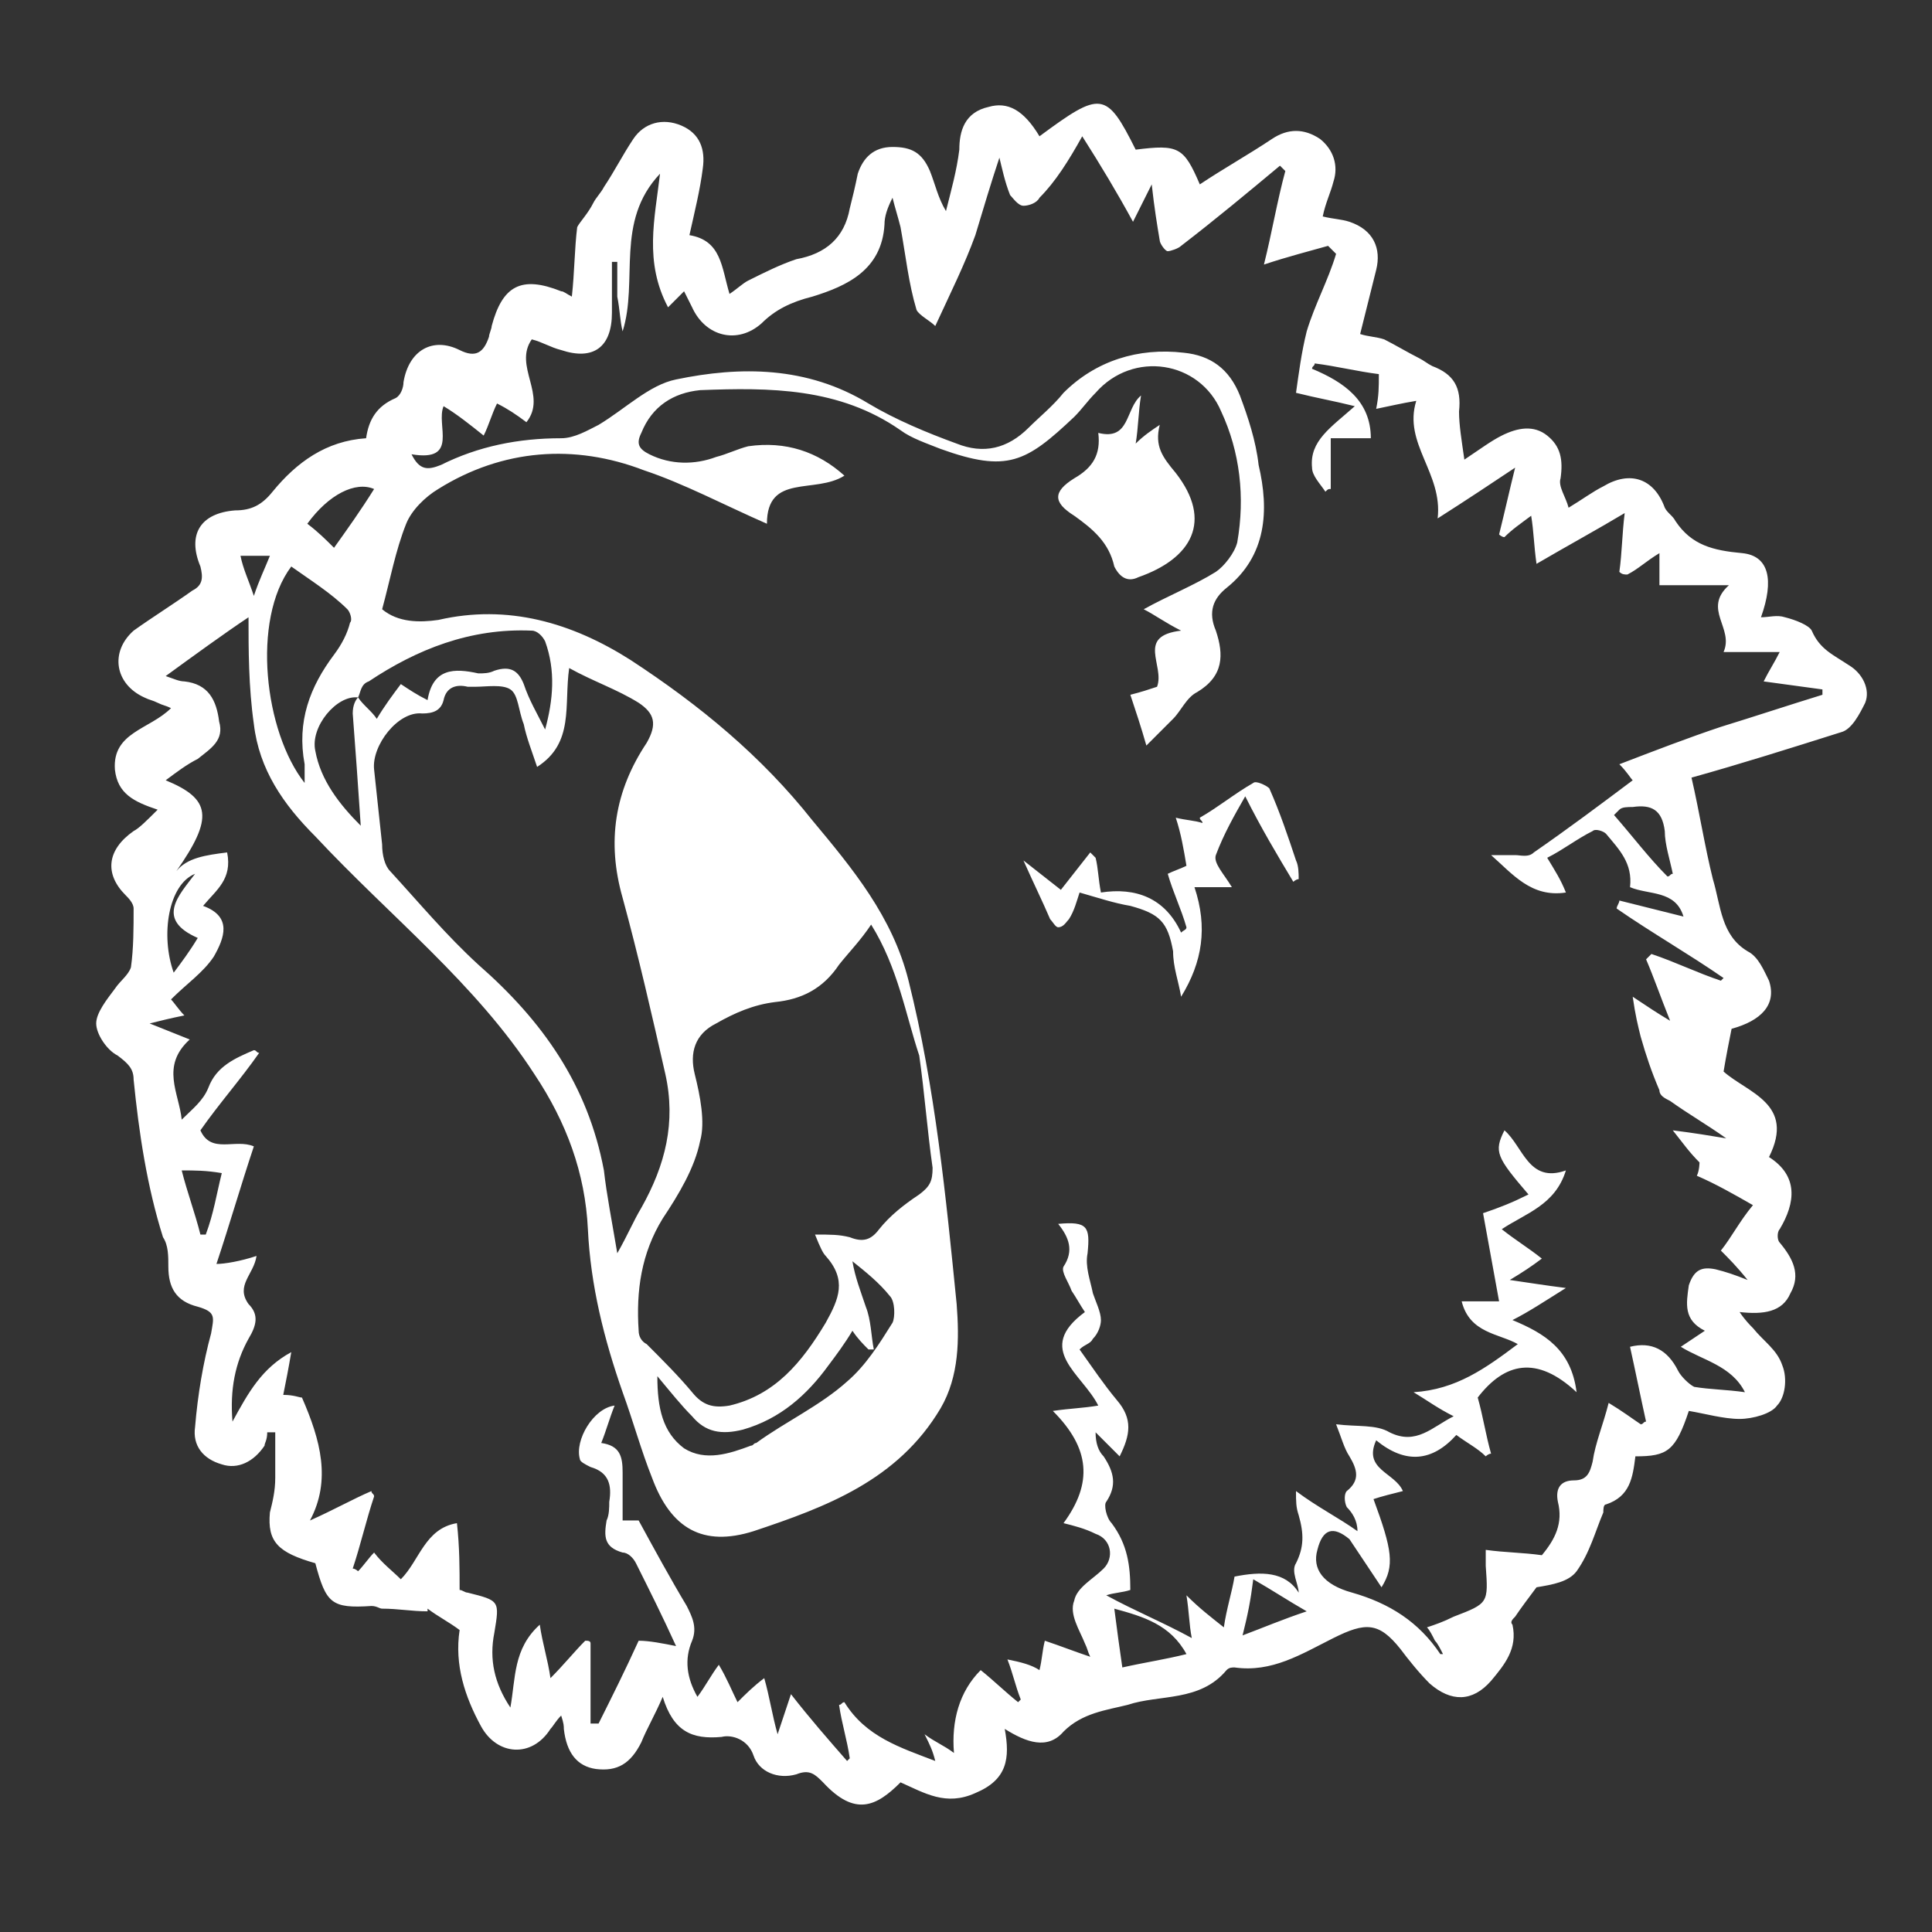 <?xml version="1.0" encoding="utf-8"?>
<!-- Generator: Adobe Illustrator 19.2.0, SVG Export Plug-In . SVG Version: 6.00 Build 0)  -->
<svg version="1.1" id="Layer_1" xmlns="http://www.w3.org/2000/svg" xmlns:xlink="http://www.w3.org/1999/xlink" x="0px" y="0px"
	 viewBox="0 0 72.3 72.3" style="enable-background:new 0 0 72.3 72.3;" xml:space="preserve">
<rect x="0" y="0" width="72.3" height="72.3" fill="#333333" stroke="none"/>
<style type="text/css">
	.st0{fill:#FFFFFF;}
</style>
<g>
	<path class="st0" d="M5.9,30.3c-0.9-0.3-1.5-0.6-1.6-1.5c-0.1-1.4,1.3-1.5,2.1-2.3c-0.2-0.1-0.3-0.1-0.5-0.2
		c-0.2-0.1-0.3-0.1-0.5-0.2c-1.1-0.5-1.3-1.7-0.4-2.5c0.7-0.5,1.5-1,2.2-1.5c0.4-0.2,0.4-0.5,0.3-0.9c-0.5-1.2,0-2,1.3-2.1
		c0.6,0,1-0.2,1.4-0.7c0.9-1.1,2-1.9,3.5-2c0.1-0.7,0.4-1.2,1.1-1.5c0.2-0.1,0.3-0.4,0.3-0.6c0.2-1.2,1.1-1.7,2.1-1.2
		c0.6,0.3,0.9,0.1,1.1-0.5c0-0.1,0.1-0.3,0.1-0.4c0.4-1.5,1.1-1.9,2.6-1.3c0.1,0,0.2,0.1,0.4,0.2c0.1-0.9,0.1-1.8,0.2-2.6
		C21.7,8.3,22,8,22.2,7.6c0.1-0.2,0.3-0.4,0.4-0.6c0.4-0.6,0.7-1.2,1.1-1.8c0.4-0.6,1.1-0.8,1.8-0.5c0.7,0.3,0.9,0.9,0.8,1.6
		c-0.1,0.8-0.3,1.6-0.5,2.5c1.2,0.2,1.2,1.2,1.5,2.2c0.3-0.2,0.5-0.4,0.7-0.5c0.6-0.3,1.2-0.6,1.8-0.8c1.1-0.2,1.8-0.8,2-1.9
		c0.1-0.4,0.2-0.8,0.3-1.3c0.2-0.6,0.6-1,1.3-1c0.7,0,1.1,0.2,1.4,0.9c0.2,0.5,0.3,1,0.6,1.5c0.2-0.8,0.4-1.5,0.5-2.3
		C35.9,4.9,36.1,4.2,37,4c0.7-0.2,1.3,0.1,1.9,1.1c2.3-1.7,2.5-1.7,3.6,0.5c1.6-0.2,1.8-0.1,2.4,1.3c0.9-0.6,1.8-1.1,2.7-1.7
		c0.6-0.4,1.2-0.4,1.8,0c0.5,0.4,0.7,1,0.5,1.6c-0.1,0.4-0.3,0.8-0.4,1.3c0.4,0.1,0.7,0.1,1,0.2c0.9,0.3,1.2,1,1,1.8
		c-0.2,0.8-0.4,1.6-0.6,2.4c0.3,0.1,0.6,0.1,0.9,0.2c0.4,0.2,0.9,0.5,1.3,0.7c0.2,0.1,0.3,0.2,0.5,0.3c0.8,0.3,1.1,0.8,1,1.7
		c0,0.5,0.1,1.1,0.2,1.8c0.6-0.4,1-0.7,1.4-0.9c0.6-0.3,1.2-0.4,1.7,0c0.5,0.4,0.6,0.9,0.5,1.6c-0.1,0.3,0.2,0.7,0.3,1.1
		c0.5-0.3,0.9-0.6,1.3-0.8c1-0.6,1.9-0.3,2.3,0.8c0.1,0.2,0.3,0.3,0.4,0.5c0.6,0.9,1.4,1.1,2.5,1.2c1,0.1,1.2,1,0.7,2.4
		c0.3,0,0.6-0.1,0.9,0c0.4,0.1,0.9,0.3,1,0.5c0.3,0.7,0.8,0.9,1.4,1.3c0.5,0.3,0.8,0.9,0.6,1.4c-0.2,0.4-0.5,1-0.9,1.1
		c-1.9,0.6-3.8,1.2-5.6,1.7c0.3,1.3,0.5,2.6,0.8,3.8c0.3,1,0.3,2.1,1.3,2.7c0.4,0.2,0.6,0.7,0.8,1.1c0.3,0.9-0.3,1.5-1.4,1.8
		c-0.1,0.5-0.2,1-0.3,1.6c0.9,0.8,2.7,1.2,1.7,3.2c1.1,0.7,1,1.7,0.4,2.7c-0.1,0.1-0.1,0.4,0,0.5c0.5,0.6,0.8,1.2,0.4,1.9
		c-0.3,0.7-1,0.8-1.9,0.7c0.2,0.3,0.4,0.5,0.5,0.6c0.4,0.5,0.9,0.8,1.1,1.4c0.2,0.5,0.1,1.2-0.2,1.5c-0.2,0.3-0.9,0.5-1.4,0.5
		c-0.6,0-1.3-0.2-1.9-0.3c-0.5,1.5-0.8,1.7-2,1.7c-0.1,0.8-0.2,1.5-1.1,1.8c-0.1,0-0.1,0.2-0.1,0.3c-0.3,0.7-0.5,1.5-1,2.2
		c-0.3,0.4-0.9,0.5-1.5,0.6c-0.3,0.4-0.6,0.8-0.8,1.1c-0.1,0.1-0.2,0.2-0.1,0.3c0.2,0.9-0.3,1.5-0.8,2.1c-0.7,0.8-1.5,0.8-2.3,0.1
		c-0.4-0.4-0.8-0.9-1.1-1.3c-0.8-1-1.3-1-2.5-0.4c-1.2,0.6-2.3,1.3-3.7,1.1c-0.1,0-0.2,0-0.3,0.1c-1,1.2-2.5,0.9-3.7,1.3
		c-0.8,0.2-1.7,0.3-2.4,1c-0.6,0.7-1.4,0.4-2.2-0.1c0.2,1.1,0.1,1.9-1.1,2.4c-1.1,0.5-1.9,0-2.8-0.4c-0.9,0.9-1.7,1.3-2.9,0
		c-0.3-0.3-0.5-0.5-1-0.3c-0.7,0.2-1.4-0.1-1.6-0.7c-0.2-0.6-0.8-0.8-1.2-0.7c-1.1,0.1-1.8-0.2-2.2-1.5c-0.3,0.7-0.6,1.2-0.8,1.7
		c-0.4,0.8-0.9,1.1-1.7,1c-0.7-0.1-1.1-0.6-1.2-1.5c0-0.1,0-0.2-0.1-0.5c-0.2,0.2-0.3,0.4-0.4,0.5c-0.7,1.1-2,1-2.6-0.1
		c-0.6-1.1-1-2.3-0.8-3.6c-0.4-0.3-0.8-0.5-1.2-0.8c0,0,0,0.1,0,0.1c-0.6,0-1.1-0.1-1.7-0.1c-0.1,0-0.2-0.1-0.4-0.1
		c-1.5,0.1-1.7-0.1-2.1-1.6c-1.4-0.4-1.8-0.8-1.7-1.9c0.1-0.4,0.2-0.8,0.2-1.3c0-0.6,0-1.1,0-1.7c-0.1,0-0.2,0-0.3,0
		C10,53.9,9.9,54,9.9,54.1c-0.4,0.6-1,0.9-1.6,0.7c-0.7-0.2-1.1-0.7-1-1.4c0.1-1.2,0.3-2.4,0.6-3.5c0.1-0.6,0.2-0.8-0.5-1
		c-0.8-0.2-1.1-0.7-1.1-1.5c0-0.4,0-0.8-0.2-1.1c-0.6-1.9-0.9-3.9-1.1-5.9c0-0.4-0.2-0.6-0.6-0.9c-0.4-0.2-0.8-0.8-0.8-1.2
		c0-0.4,0.4-0.9,0.7-1.3c0.2-0.3,0.5-0.5,0.6-0.8c0.1-0.7,0.1-1.5,0.1-2.2c0-0.2-0.2-0.4-0.3-0.5c-0.8-0.8-0.7-1.7,0.3-2.4
		C5.2,31,5.5,30.7,5.9,30.3z M13.4,26.1c0.2,0.3,0.5,0.5,0.7,0.8c0.3-0.5,0.6-0.9,0.9-1.3c0.3,0.2,0.6,0.4,1,0.6
		c0.2-1.2,1-1.2,1.9-1c0.2,0,0.4,0,0.6-0.1c0.6-0.2,0.9,0,1.1,0.5c0.2,0.6,0.5,1.1,0.8,1.7c0.3-1.1,0.4-2.2,0-3.3
		c-0.1-0.2-0.3-0.4-0.5-0.4c-2.3-0.1-4.3,0.7-6.1,1.9C13.5,25.6,13.5,25.9,13.4,26.1c-0.8-0.1-1.8,1.1-1.6,2c0.2,1.1,0.9,2,1.7,2.8
		c-0.1-1.5-0.2-2.9-0.3-4.2C13.2,26.4,13.3,26.2,13.4,26.1z M61.6,35.9c0.1-0.1,0.1-0.1,0.2-0.2c0.9,0.3,1.7,0.7,2.6,1
		c0,0,0.1-0.1,0.1-0.1c-1.3-0.9-2.7-1.7-4-2.6c0-0.1,0.1-0.2,0.1-0.3c0.8,0.2,1.6,0.4,2.4,0.6c-0.3-1-1.3-0.8-2-1.1
		c0.1-0.9-0.4-1.4-0.9-2c-0.1-0.1-0.4-0.2-0.5-0.1c-0.6,0.3-1.1,0.7-1.7,1c0.3,0.5,0.5,0.8,0.7,1.3c-1.3,0.2-2-0.7-2.8-1.4
		c0.3,0,0.6,0,0.9,0c0.2,0,0.5,0.1,0.7-0.1c1.3-0.9,2.5-1.8,3.7-2.7c-0.1-0.1-0.2-0.3-0.5-0.6c1.3-0.5,2.6-1,3.8-1.4
		c1.3-0.4,2.5-0.8,3.8-1.2c0-0.1,0-0.1,0-0.2c-0.7-0.1-1.5-0.2-2.2-0.3c0.2-0.4,0.4-0.7,0.6-1.1c-0.8,0-1.4,0-2.1,0
		c0.4-0.9-0.8-1.6,0.2-2.5c-0.9,0-1.7,0-2.6,0c0-0.4,0-0.7,0-1.2c-0.5,0.3-0.8,0.6-1.2,0.8c-0.1,0-0.2,0-0.3-0.1
		c0.1-0.7,0.1-1.4,0.2-2.2c-1,0.6-2.1,1.2-3.3,1.9c-0.1-0.7-0.1-1.2-0.2-1.8c-0.4,0.3-0.7,0.5-1,0.8c-0.1,0-0.2-0.1-0.2-0.1
		c0.2-0.8,0.4-1.7,0.6-2.5c-0.9,0.6-1.8,1.2-2.9,1.9c0.2-1.7-1.3-2.8-0.8-4.4c-0.6,0.1-1,0.2-1.5,0.3c0.1-0.5,0.1-0.8,0.1-1.3
		c-0.8-0.1-1.6-0.3-2.4-0.4c0,0.1-0.1,0.1-0.1,0.2c1.2,0.5,2.2,1.2,2.2,2.6c-0.5,0-0.9,0-1.5,0c0,0.7,0,1.3,0,1.9
		c-0.1,0-0.1,0-0.2,0.1c-0.2-0.3-0.5-0.6-0.5-0.9c-0.1-1,0.7-1.5,1.6-2.3c-0.8-0.2-1.4-0.3-2.2-0.5c0.1-0.7,0.2-1.5,0.4-2.3
		c0.3-1,0.8-1.9,1.1-2.9c-0.1-0.1-0.2-0.2-0.3-0.3c-0.7,0.2-1.5,0.4-2.4,0.7c0.3-1.2,0.5-2.4,0.8-3.5c-0.1-0.1-0.1-0.1-0.2-0.2
		c-1.2,1-2.4,2-3.7,3c-0.1,0.1-0.4,0.2-0.5,0.2c-0.1,0-0.3-0.3-0.3-0.4c-0.1-0.6-0.2-1.2-0.3-2.1c-0.3,0.6-0.5,1-0.7,1.4
		c-0.6-1.1-1.2-2.1-1.9-3.2C40,6,39.5,6.8,38.9,7.4c-0.1,0.2-0.4,0.3-0.6,0.3c-0.2,0-0.4-0.3-0.5-0.4c-0.2-0.5-0.3-1-0.4-1.4
		c-0.3,0.9-0.6,1.9-0.9,2.9c-0.4,1.1-0.9,2.1-1.5,3.4c-0.2-0.2-0.6-0.4-0.7-0.6c-0.3-1-0.4-2-0.6-3.1c-0.1-0.4-0.2-0.7-0.3-1.1
		c-0.2,0.4-0.3,0.7-0.3,1c-0.1,1.7-1.4,2.3-2.7,2.7c-0.8,0.2-1.4,0.5-1.9,1c-0.9,0.8-2.1,0.5-2.6-0.6c-0.1-0.2-0.2-0.4-0.3-0.6
		c-0.2,0.2-0.4,0.4-0.6,0.6c-0.9-1.7-0.5-3.3-0.3-5c-1.7,1.8-0.8,4-1.4,5.9c-0.1-0.4-0.1-0.8-0.2-1.3c0-0.4,0-0.9,0-1.3
		c-0.1,0-0.1,0-0.2,0c0,0.6,0,1.2,0,1.9c0,1.3-0.7,1.8-1.9,1.4c-0.4-0.1-0.7-0.3-1.1-0.4c-0.7,1,0.6,2.1-0.2,3.1
		c-0.4-0.3-0.7-0.5-1.1-0.7c-0.2,0.4-0.3,0.8-0.5,1.2c-0.5-0.4-1-0.8-1.5-1.1c-0.3,0.7,0.6,2.1-1.2,1.8c0.3,0.6,0.6,0.6,1.1,0.4
		c1.4-0.7,2.9-1,4.5-1c0.5,0,1-0.3,1.4-0.5c1-0.6,1.9-1.5,2.9-1.7c2.4-0.5,4.9-0.5,7.2,0.9c1,0.6,2.2,1.1,3.3,1.5
		c1,0.4,1.9,0.2,2.7-0.6c0.4-0.4,0.9-0.8,1.3-1.3c1.2-1.2,2.8-1.7,4.5-1.5c1,0.1,1.7,0.6,2.1,1.6c0.3,0.8,0.6,1.7,0.7,2.6
		c0.4,1.7,0.3,3.4-1.2,4.6c-0.5,0.4-0.7,0.9-0.4,1.6c0.3,0.9,0.3,1.7-0.7,2.3c-0.4,0.2-0.6,0.7-0.9,1c-0.3,0.3-0.6,0.6-1,1
		c-0.2-0.7-0.4-1.3-0.6-1.9c0.4-0.1,0.7-0.2,1-0.3c0.3-0.8-0.8-1.9,0.9-2.1c-0.6-0.3-1-0.6-1.4-0.8c0.9-0.5,1.9-0.9,2.7-1.4
		c0.3-0.2,0.7-0.7,0.8-1.1c0.3-1.7,0.1-3.4-0.6-4.9c-0.8-1.9-3.3-2.3-4.7-0.7c-0.3,0.3-0.5,0.6-0.8,0.9c-1.8,1.7-2.5,2.1-5,1.2
		c-0.5-0.2-1.1-0.4-1.5-0.7c-2.3-1.6-4.9-1.6-7.5-1.5c-1,0.1-1.8,0.6-2.2,1.6c-0.2,0.4-0.1,0.6,0.3,0.8c0.8,0.4,1.7,0.4,2.5,0.1
		c0.4-0.1,0.8-0.3,1.2-0.4c1.4-0.2,2.6,0.2,3.6,1.1c-1.1,0.7-2.9-0.1-2.9,1.8c-1.6-0.7-3.1-1.5-4.6-2c-2.6-1-5.3-0.8-7.7,0.7
		c-0.5,0.3-1,0.8-1.2,1.3c-0.4,1-0.6,2.1-0.9,3.2c0.6,0.5,1.4,0.5,2.1,0.4c2.6-0.6,5,0.1,7.2,1.5c2.6,1.7,4.9,3.6,6.8,6
		c1.5,1.8,3,3.6,3.6,6c1,4,1.4,8.1,1.8,12.1c0.1,1.3,0.1,2.7-0.6,3.9c-1.6,2.7-4.3,3.7-7,4.6c-1.9,0.6-3.1-0.1-3.8-2
		c-0.4-1-0.7-2.1-1.1-3.2c-0.7-2-1.2-4-1.3-6.1c-0.1-2.1-0.8-4-2-5.8c-2.2-3.4-5.4-5.9-8.2-8.9c-1.2-1.2-2.1-2.5-2.3-4.2
		c-0.2-1.4-0.2-2.8-0.2-4c-0.9,0.6-2,1.4-3.1,2.2c0.3,0.1,0.5,0.2,0.7,0.2c0.9,0.1,1.2,0.7,1.3,1.5c0.2,0.7-0.3,1-0.8,1.4
		c-0.4,0.2-0.8,0.5-1.2,0.8c1.7,0.7,1.8,1.4,0.4,3.4C7,32.1,7.7,32,8.5,31.9c0.2,1-0.4,1.4-0.9,2c1.1,0.4,0.8,1.2,0.4,1.9
		c-0.4,0.6-1,1-1.6,1.6c0.1,0.1,0.3,0.4,0.5,0.6c-0.5,0.1-0.9,0.2-1.3,0.3c0.5,0.2,1,0.4,1.5,0.6c-1.1,1-0.4,2-0.3,3
		c0.4-0.4,0.8-0.7,1-1.2c0.3-0.8,1-1.1,1.7-1.4c0.1,0,0.1,0.1,0.2,0.1c-0.7,1-1.5,1.9-2.2,2.9c0.4,0.9,1.3,0.3,2,0.6
		c-0.5,1.5-0.9,2.9-1.4,4.4C8.4,47.3,9,47.2,9.6,47c-0.1,0.7-0.8,1.1-0.3,1.8c0.4,0.4,0.3,0.8,0,1.3c-0.5,0.9-0.7,1.9-0.6,3.1
		c0.6-1.1,1.1-2,2.2-2.6c-0.1,0.6-0.2,1.1-0.3,1.6c0.4,0,0.6,0.1,0.7,0.1c0.7,1.6,1.1,3.1,0.3,4.6c0.9-0.4,1.6-0.8,2.3-1.1
		c0,0.1,0.1,0.1,0.1,0.2c-0.3,0.9-0.5,1.8-0.8,2.7c0.1,0,0.2,0.1,0.2,0.1c0.2-0.2,0.4-0.5,0.6-0.7c0.3,0.4,0.7,0.7,1,1
		c0.7-0.7,0.9-1.9,2.1-2.1c0.1,0.9,0.1,1.7,0.1,2.5c0.1,0,0.2,0.1,0.3,0.1c1.2,0.3,1.2,0.3,1,1.5c-0.2,1,0,1.9,0.6,2.8
		c0.2-1.1,0.1-2.2,1.1-3.1c0.1,0.7,0.3,1.3,0.4,2c0.5-0.5,0.9-1,1.3-1.4c0.1,0,0.2,0,0.2,0.1c0,1,0,2,0,3c0.1,0,0.2,0,0.3,0
		c0.5-1,1-2,1.5-3.1c0.4,0,0.9,0.1,1.4,0.2c-0.5-1.1-1-2.1-1.5-3.1c-0.1-0.2-0.3-0.4-0.5-0.4c-0.7-0.2-0.7-0.6-0.6-1.2
		c0.1-0.2,0.1-0.5,0.1-0.7c0.1-0.6,0-1.1-0.7-1.3c-0.2-0.1-0.4-0.2-0.4-0.3c-0.2-0.7,0.5-1.9,1.3-2c-0.2,0.5-0.3,0.9-0.5,1.4
		c0.7,0.1,0.8,0.5,0.8,1.1c0,0.6,0,1.2,0,1.8c0.3,0,0.6,0,0.6,0c0.6,1.1,1.2,2.2,1.8,3.2c0.2,0.4,0.4,0.8,0.2,1.3
		c-0.3,0.7-0.2,1.4,0.2,2.1c0.3-0.4,0.5-0.8,0.8-1.2c0.3,0.5,0.5,1,0.7,1.4c0.3-0.3,0.6-0.6,1-0.9c0.2,0.7,0.3,1.4,0.5,2.1
		c0.2-0.6,0.3-0.9,0.5-1.5c0.7,0.9,1.4,1.7,2.1,2.5c0,0,0.1-0.1,0.1-0.1c-0.1-0.7-0.3-1.3-0.4-2c0.1,0,0.1-0.1,0.2-0.1
		c0.8,1.3,2.1,1.7,3.4,2.2c-0.1-0.4-0.2-0.6-0.4-1c0.4,0.3,0.7,0.4,1.1,0.7c-0.1-1.2,0.2-2.3,1-3.1c0.5,0.4,0.9,0.8,1.4,1.2
		c0,0,0.1-0.1,0.1-0.1c-0.2-0.5-0.3-1-0.5-1.5c0.5,0.1,0.9,0.2,1.2,0.4c0.1-0.4,0.1-0.7,0.2-1.1c0.6,0.2,1.1,0.4,1.7,0.6
		c-0.1-0.2-0.1-0.3-0.2-0.5c-0.2-0.5-0.6-1.1-0.4-1.6c0.1-0.5,0.7-0.8,1.1-1.2c0.4-0.4,0.3-1.1-0.3-1.3c-0.4-0.2-0.8-0.3-1.2-0.4
		c1.1-1.5,1-2.8-0.4-4.2c0.7-0.1,1.1-0.1,1.7-0.2c-0.6-1.2-2.4-2.1-0.5-3.5c-0.2-0.3-0.3-0.5-0.5-0.8c-0.1-0.3-0.4-0.7-0.3-0.9
		c0.4-0.6,0.2-1.1-0.2-1.6c1.1-0.1,1.2,0.1,1.1,1.1c-0.1,0.5,0.1,1,0.2,1.5c0.1,0.3,0.3,0.7,0.3,1c0,0.2-0.1,0.5-0.3,0.7
		c-0.1,0.2-0.3,0.2-0.5,0.4c0.5,0.7,0.9,1.3,1.4,1.9c0.6,0.7,0.5,1.3,0.1,2.1c-0.3-0.3-0.6-0.6-0.9-0.9c0,0.4,0.1,0.7,0.3,0.9
		c0.4,0.6,0.5,1.1,0.1,1.7c-0.1,0.1,0,0.6,0.2,0.8c0.6,0.8,0.7,1.6,0.7,2.5c-0.3,0.1-0.6,0.1-0.9,0.2c1.1,0.6,2.1,1,3.2,1.6
		c-0.1-0.5-0.1-1-0.2-1.6c0.5,0.5,0.9,0.8,1.4,1.2c0.1-0.7,0.3-1.3,0.4-1.9c1-0.2,1.9-0.2,2.4,0.6c0-0.3-0.3-0.8-0.1-1.1
		c0.3-0.6,0.3-1.1,0.1-1.8c-0.1-0.3-0.1-0.5-0.1-0.9c0.8,0.6,1.6,1,2.3,1.5c0-0.4-0.2-0.7-0.4-0.9c-0.1-0.2-0.1-0.5,0-0.6
		c0.5-0.4,0.4-0.8,0.1-1.3c-0.2-0.3-0.3-0.7-0.5-1.2c0.8,0.1,1.5,0,2,0.3c1,0.5,1.6-0.2,2.4-0.6c-0.6-0.3-1-0.6-1.5-0.9
		c1.6-0.1,2.7-0.9,3.9-1.8c-0.7-0.4-1.8-0.4-2.1-1.6c0.5,0,1,0,1.4,0c-0.2-1.1-0.4-2.2-0.6-3.3c0.6-0.2,1.1-0.4,1.7-0.7
		c-1.2-1.4-1.3-1.6-0.9-2.4c0.7,0.6,0.9,2,2.3,1.5c-0.4,1.3-1.5,1.6-2.4,2.2c0.5,0.4,1,0.7,1.5,1.1c-0.4,0.3-0.7,0.5-1.2,0.8
		c0.7,0.1,1.3,0.2,2.1,0.3c-0.8,0.5-1.4,0.9-2,1.2c1.2,0.5,2.2,1.1,2.4,2.7c-1.5-1.4-2.7-1.1-3.7,0.2c0.2,0.7,0.3,1.4,0.5,2.1
		c-0.1,0-0.2,0.1-0.2,0.1c-0.3-0.3-0.7-0.5-1.1-0.8c-0.9,1-1.9,1.1-3,0.2c-0.5,1.1,0.7,1.2,1,1.9c-0.4,0.1-0.8,0.2-1.1,0.3
		c0.7,1.9,0.8,2.5,0.3,3.3c-0.2-0.3-0.4-0.6-0.6-0.9c-0.2-0.3-0.4-0.6-0.6-0.9c-0.6-0.5-1-0.4-1.2,0.4c-0.2,0.7,0.2,1.3,1.3,1.6
		c1.4,0.4,2.5,1.1,3.3,2.3c0,0,0.1,0,0.1,0c-0.1-0.2-0.2-0.4-0.3-0.5c-0.1-0.2-0.2-0.4-0.3-0.5c0.3-0.1,0.6-0.2,1-0.4
		c1.3-0.5,1.3-0.5,1.2-1.9c0-0.1,0-0.3,0-0.6c0.7,0.1,1.4,0.1,2.1,0.2c0.5-0.6,0.8-1.2,0.6-2c-0.1-0.5,0.1-0.8,0.6-0.8
		c0.5,0,0.6-0.3,0.7-0.7c0.1-0.7,0.4-1.4,0.6-2.2c0.5,0.3,0.9,0.6,1.2,0.8c0.1,0,0.1-0.1,0.2-0.1c-0.2-0.9-0.4-1.9-0.6-2.8
		c0.8-0.2,1.4,0.1,1.8,0.9c0.1,0.2,0.4,0.5,0.6,0.6c0.6,0.1,1.2,0.1,1.9,0.2c-0.5-1-1.6-1.2-2.4-1.7c0.3-0.2,0.6-0.4,0.9-0.6
		c-0.8-0.4-0.7-1-0.6-1.7c0.2-0.6,0.5-0.7,1-0.6c0.4,0.1,0.7,0.2,1.2,0.4c-0.4-0.5-0.7-0.8-1-1.1c0.4-0.5,0.7-1.1,1.2-1.7
		c-0.7-0.4-1.4-0.8-2.1-1.1c0.1-0.2,0.1-0.5,0.1-0.5c-0.4-0.4-0.6-0.7-1-1.2c0.8,0.1,1.4,0.2,2,0.3c-0.7-0.5-1.4-0.9-2.1-1.4
		c-0.2-0.1-0.4-0.2-0.4-0.4c-0.3-0.7-0.5-1.3-0.7-2c-0.1-0.4-0.2-0.8-0.3-1.5c0.6,0.4,0.9,0.6,1.4,0.9
		C62.1,37.2,61.9,36.6,61.6,35.9z M23.1,46.9c0.4-0.7,0.6-1.2,0.9-1.7c0.9-1.6,1.3-3.2,0.9-5c-0.5-2.2-1-4.4-1.6-6.6
		c-0.6-2.1-0.3-4,0.9-5.8c0.4-0.7,0.3-1.1-0.3-1.5c-0.8-0.5-1.7-0.8-2.6-1.3c-0.2,1.4,0.2,2.8-1.2,3.7c-0.2-0.6-0.4-1.1-0.5-1.6
		c-0.2-0.5-0.2-1.1-0.5-1.3c-0.3-0.2-0.9-0.1-1.3-0.1c-0.1,0-0.2,0-0.3,0c-0.4-0.1-0.8,0-0.9,0.5c-0.1,0.4-0.4,0.5-0.8,0.5
		c-0.9-0.1-1.9,1.2-1.8,2.1c0.1,0.9,0.2,1.9,0.3,2.8c0,0.4,0.1,0.8,0.3,1c1.1,1.2,2.1,2.4,3.3,3.5c2.4,2.1,4.1,4.5,4.7,7.7
		C22.7,44.7,22.9,45.7,23.1,46.9z M32.6,34.6c-0.4,0.6-0.8,1-1.2,1.5C30.8,37,30,37.4,29,37.5c-0.8,0.1-1.5,0.4-2.2,0.8
		c-0.8,0.4-1,1.1-0.8,1.9c0.2,0.8,0.4,1.8,0.2,2.5c-0.2,1-0.8,2-1.4,2.9c-0.8,1.3-1,2.7-0.9,4.2c0,0.2,0.1,0.4,0.3,0.5
		c0.6,0.6,1.2,1.2,1.7,1.8c0.4,0.5,0.8,0.6,1.4,0.5c1.7-0.4,2.7-1.6,3.6-3.1c0.5-0.9,0.8-1.6,0-2.5c-0.1-0.1-0.2-0.3-0.4-0.8
		c0.6,0,0.9,0,1.3,0.1c0.5,0.2,0.8,0.1,1.1-0.3c0.4-0.5,0.9-0.9,1.5-1.3c0.4-0.3,0.5-0.5,0.5-1c-0.2-1.4-0.3-2.8-0.5-4.2
		C33.9,38,33.6,36.2,32.6,34.6z M10.9,21.2c-1.5,2-1,6.2,0.5,8.1c0-0.3,0-0.5,0-0.7c-0.3-1.6,0.2-2.9,1.1-4.1
		c0.3-0.4,0.5-0.8,0.6-1.2c0.1-0.1,0-0.4-0.1-0.5C12.4,22.2,11.6,21.7,10.9,21.2z M24.6,51.5c0,1.2,0.2,2.1,1,2.7
		c0.8,0.5,1.7,0.2,2.5-0.1c0.1,0,0.1-0.1,0.2-0.1c1.1-0.8,2.4-1.4,3.4-2.3c0.7-0.6,1.2-1.4,1.7-2.2c0.1-0.2,0.1-0.8-0.1-1
		c-0.4-0.5-0.9-0.9-1.4-1.3c0.1,0.6,0.3,1.1,0.5,1.7c0.2,0.5,0.2,1.1,0.3,1.6c-0.1,0-0.1,0-0.2,0c-0.2-0.2-0.4-0.4-0.6-0.7
		c-0.3,0.5-0.6,0.9-0.9,1.3c-0.8,1.1-1.8,2-3.2,2.4c-0.8,0.2-1.4,0.1-1.9-0.5C25.5,52.6,25.1,52.1,24.6,51.5z M41.7,60.2
		c0.1,0.8,0.2,1.5,0.3,2.2c0.9-0.2,1.6-0.3,2.4-0.5C43.8,60.8,42.8,60.5,41.7,60.2z M14,18.3c-0.7-0.3-1.7,0.2-2.5,1.3
		c0.4,0.3,0.7,0.6,1,0.9C13,19.8,13.5,19.1,14,18.3z M60.6,30.3c-0.1,0.1-0.1,0.1-0.2,0.2c0.7,0.8,1.3,1.6,2,2.3
		c0.1,0,0.1-0.1,0.2-0.1c-0.1-0.5-0.3-1.1-0.3-1.6c-0.1-0.8-0.5-1-1.2-0.9C60.9,30.2,60.7,30.2,60.6,30.3z M46.5,61.2
		c0.8-0.3,1.5-0.6,2.4-0.9c-0.7-0.4-1.3-0.8-2-1.2C46.8,59.9,46.7,60.4,46.5,61.2z M8.3,43.9c-0.6-0.1-1-0.1-1.5-0.1
		c0.2,0.8,0.5,1.6,0.7,2.4c0.1,0,0.2,0,0.2,0C8,45.4,8.1,44.7,8.3,43.9z M7.4,35.1c-1.6-0.7-0.7-1.6-0.1-2.4c-1,0.4-1.3,2.3-0.8,3.7
		C6.8,36,7.1,35.6,7.4,35.1z M9.5,22.3c0.2-0.6,0.4-1,0.6-1.5c-0.4,0-0.7,0-1.1,0C9.1,21.3,9.3,21.7,9.5,22.3z"/>
	<path class="st0" d="M42.7,14.8c-0.1,0.6-0.1,1.2-0.2,1.8c0.3-0.3,0.6-0.5,0.9-0.7c-0.2,0.8,0.1,1.2,0.6,1.8
		c1.4,1.8,0.6,3.2-1.4,3.9c-0.4,0.2-0.7,0-0.9-0.4c-0.2-0.9-0.8-1.4-1.5-1.9c-0.8-0.5-0.8-0.9,0-1.4c0.7-0.4,1-0.9,0.9-1.7
		C42.3,16.5,42.1,15.3,42.7,14.8z"/>
	<path class="st0" d="M44.2,37.3c-0.1-0.6-0.3-1.1-0.3-1.7c-0.2-1.1-0.5-1.4-1.6-1.7c-0.6-0.1-1.2-0.3-1.9-0.5
		c-0.1,0.3-0.2,0.7-0.4,1c-0.1,0.1-0.2,0.3-0.4,0.3c-0.1,0-0.2-0.2-0.3-0.3c-0.3-0.7-0.6-1.3-1-2.2c0.5,0.4,0.9,0.7,1.4,1.1
		c0.4-0.5,0.7-0.9,1.1-1.4c0.1,0.1,0.1,0.1,0.2,0.2c0.1,0.4,0.1,0.8,0.2,1.3c1.3-0.2,2.4,0.2,3,1.5c0.1-0.1,0.2-0.1,0.2-0.2
		c-0.2-0.7-0.5-1.3-0.7-2c0.2-0.1,0.5-0.2,0.7-0.3c-0.1-0.6-0.2-1.2-0.4-1.8c0.4,0.1,0.7,0.1,1,0.2c0-0.1-0.1-0.1-0.1-0.2
		c0.7-0.4,1.3-0.9,2-1.3c0.1-0.1,0.5,0.1,0.6,0.2c0.4,0.9,0.7,1.8,1,2.7c0.1,0.2,0.1,0.5,0.1,0.7c-0.1,0-0.2,0.1-0.2,0.1
		c-0.6-1-1.2-2-1.8-3.2c-0.4,0.7-0.8,1.4-1.1,2.2c-0.1,0.3,0.3,0.7,0.6,1.2c-0.5,0-0.9,0-1.4,0C45.2,34.7,45,36,44.2,37.3z"/>
</g>
</svg>
